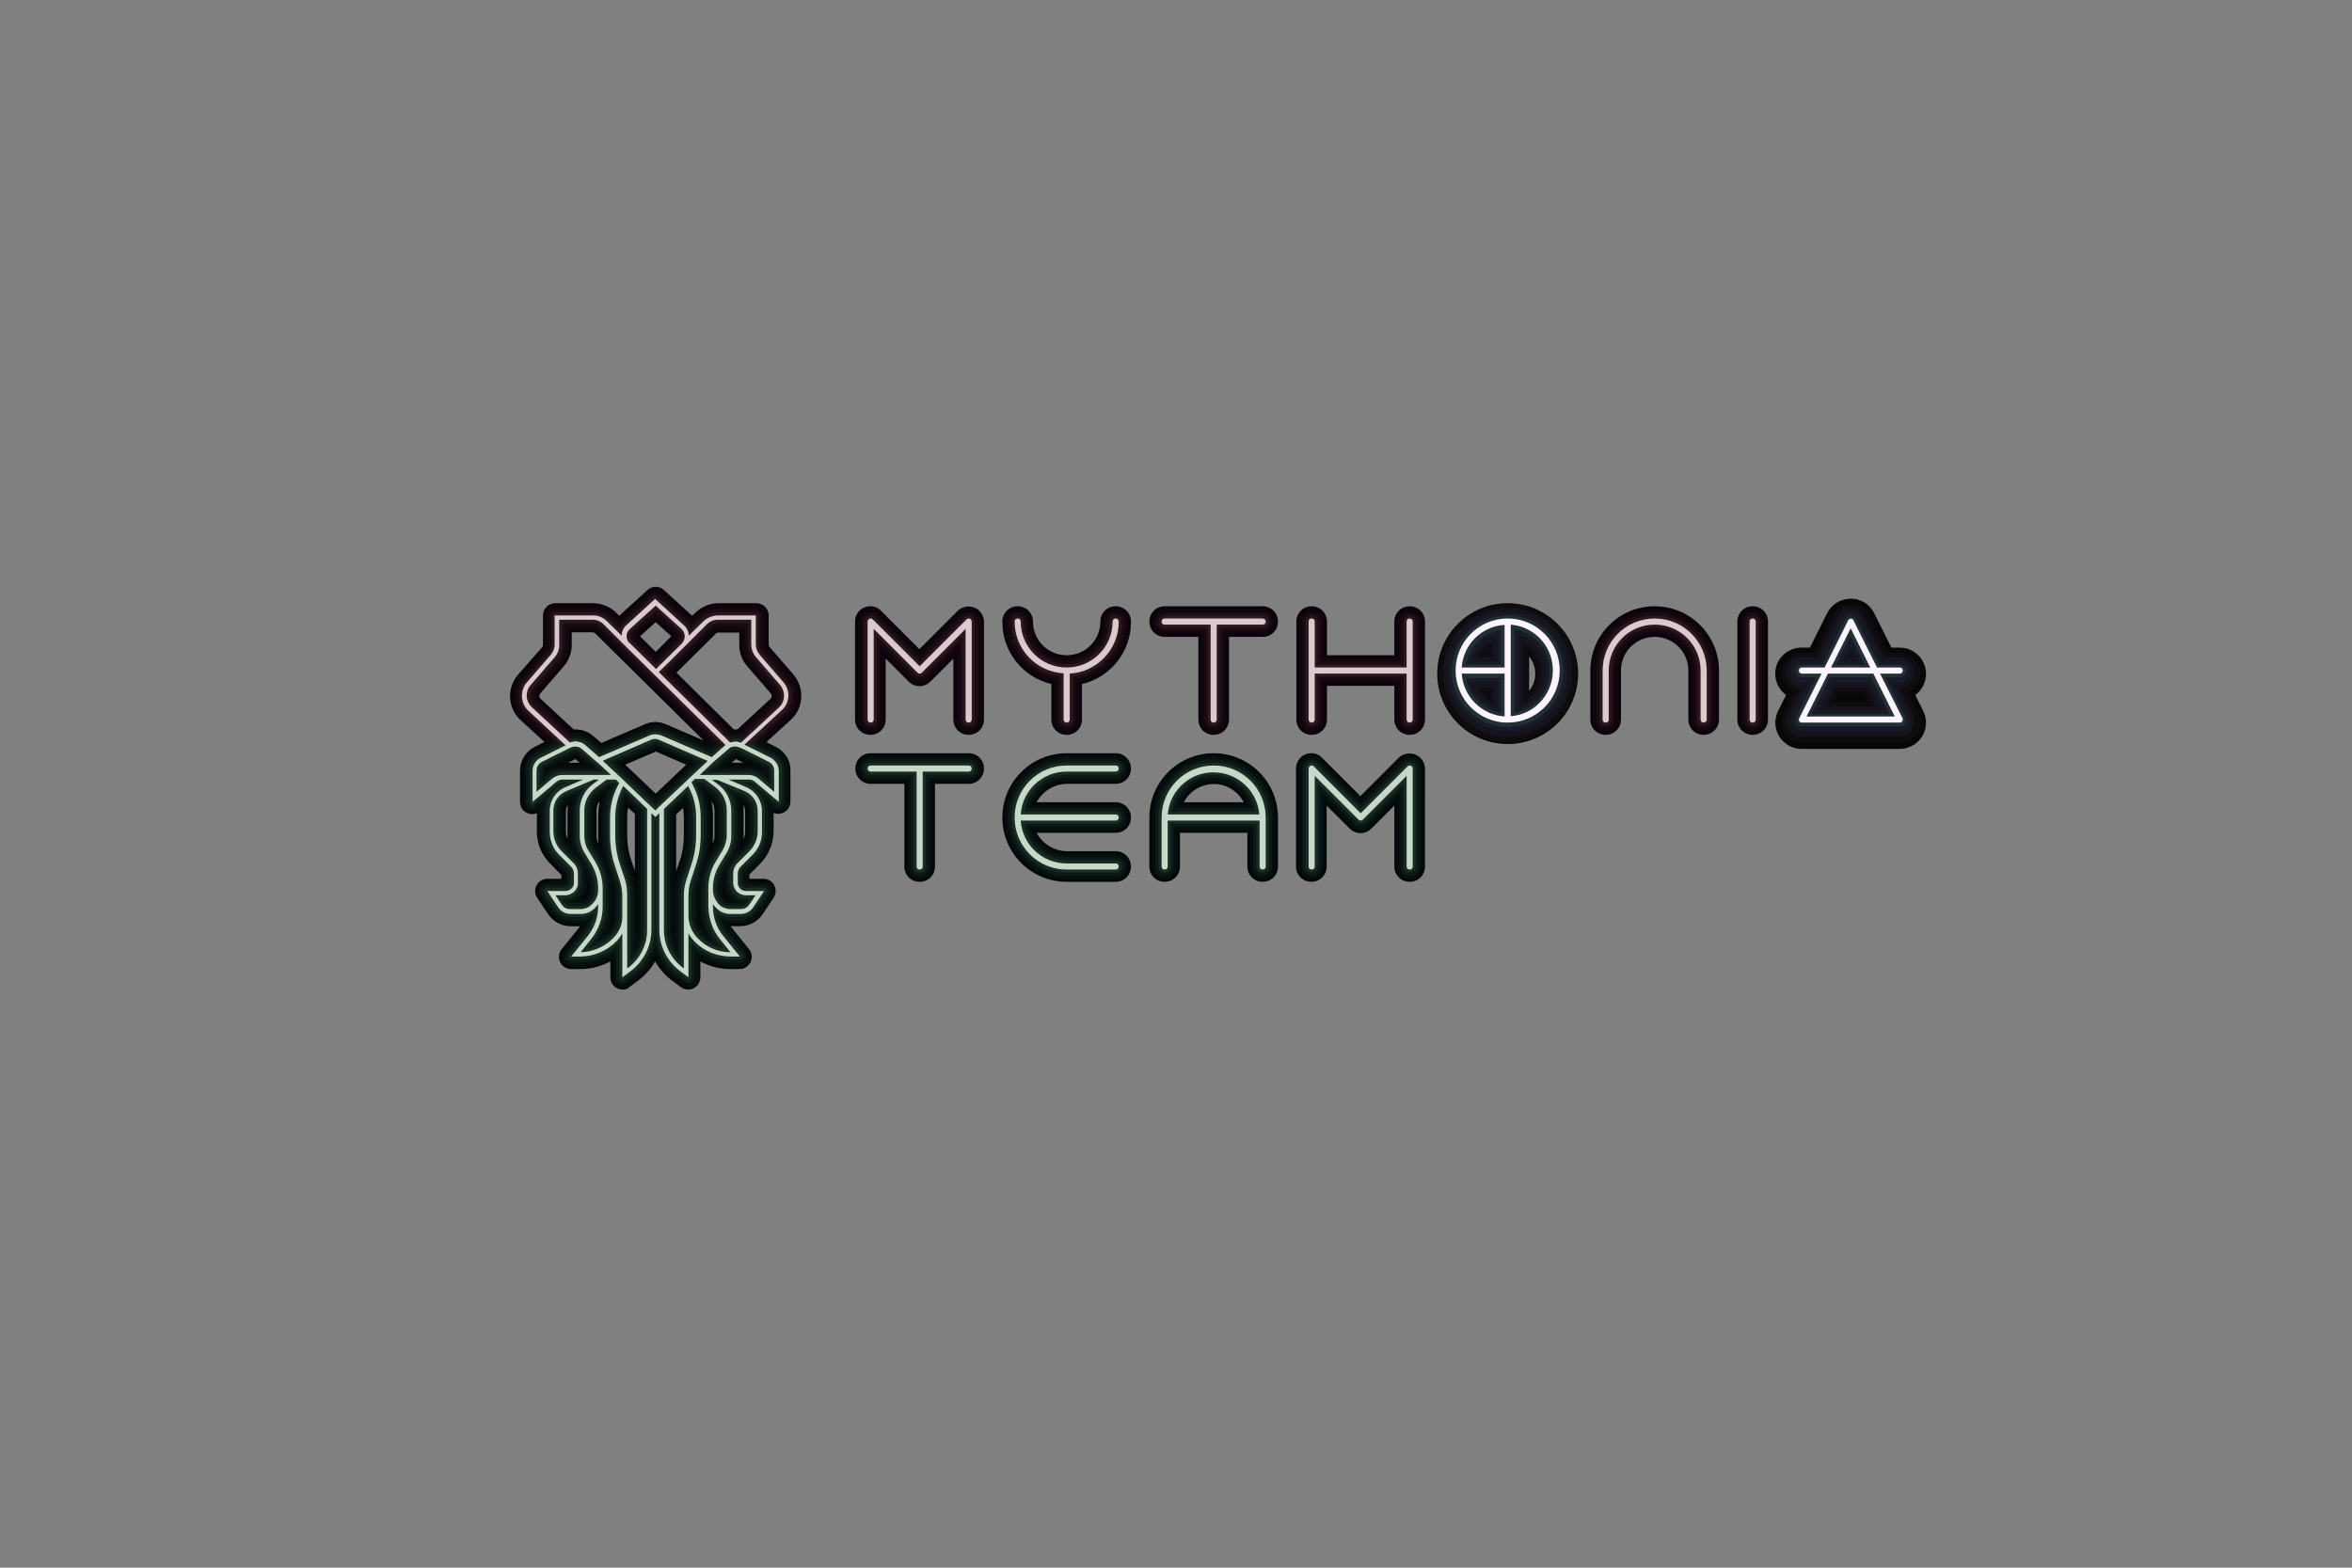 <?xml version="1.0" encoding="utf-8"?>
<!-- Generator: Adobe Illustrator 23.0.3, SVG Export Plug-In . SVG Version: 6.00 Build 0)  -->
<svg version="1.1" id="图层_1" xmlns="http://www.w3.org/2000/svg" xmlns:xlink="http://www.w3.org/1999/xlink" x="0px" y="0px"
	 viewBox="0 0 768 512" style="enable-background:new 0 0 768 512;" xml:space="preserve">
<rect x="0" y="0" width="768" height="512" fill="#808080" stroke="none"/>
<style type="text/css">
	.st0{fill:#070708;}
	.st1{fill:#0A040A;}
	.st2{fill:#030808;}
	.st3{fill:#0F060F;}
	.st4{fill:#060F0F;}
	.st5{fill:#1A0B12;}
	.st6{fill:#0C1A17;}
	.st7{fill:#2B181F;}
	.st8{fill:#1A2B24;}
	.st9{fill:none;stroke:#9BD4E0;stroke-miterlimit:10;}
	.st10{fill:#D9CACF;}
	.st11{fill:#C5D9C8;}
	.st12{fill:#0E0C0F;}
	.st13{fill:#15131C;}
	.st14{fill:#191A29;}
	.st15{fill:#223033;}
	.st16{fill:#FCF5FF;}
</style>
<title>TeamLogo_Glowing</title>
<path class="st0" d="M492.3,243c-12.7,0-23-10.3-23-23s10.3-23,23-23s23,10.3,23,23S505,243,492.3,243L492.3,243z M499.3,225.6
	c2.7-3.2,2.7-7.9,0-11.2V225.6z"/>
<path class="st0" d="M492.3,242.2c-12.3,0-22.2-9.9-22.2-22.2c0-12.3,9.9-22.2,22.2-22.2c12.3,0,22.2,9.9,22.2,22.2v0
	C514.5,232.3,504.5,242.2,492.3,242.2z M498.5,227.5c4.2-3.4,4.8-9.5,1.4-13.6c-0.4-0.5-0.9-1-1.4-1.4V227.5z M484.8,226.2
	c0.4,0.5,0.8,0.9,1.3,1.3v-1.3H484.8z M486.1,213.8v-1.3c-0.5,0.4-0.9,0.9-1.3,1.3H486.1z"/>
<path class="st0" d="M588.3,244.6c-4.8,0-8.6-3.9-8.6-8.6c0-1.3,0.3-2.6,0.9-3.8l2.6-5.2c-3.8-2.8-4.7-8.2-1.9-12
	c1.6-2.2,4.2-3.5,7-3.5h2.7l5.6-11.2c2.1-4.2,7.3-6,11.5-3.9c1.7,0.8,3,2.2,3.9,3.9l5.6,11.2h2.7c4.7,0,8.6,3.8,8.6,8.6
	c0,2.7-1.3,5.3-3.5,6.9l2.6,5.2c2.1,4.3,0.4,9.4-3.9,11.5c-1.2,0.6-2.5,0.9-3.8,0.9H588.3z"/>
<path class="st0" d="M609,229l-1-2h-7.3l-1,2H609z"/>
<path class="st1" d="M214.2,245.4l-19.4,8.3l-6.9-5.9l-2,1l-2.8-1.6L170,235.2c-4.3-3.9-4.6-10.6-0.8-14.9l7.8-8.9
	c0.2-0.2,0.3-0.5,0.3-0.8V201c0-2.2,1.8-4,4-4h12.3c2.8,0,5.6,1.1,7.6,3.1l1,1l9.2-8.4c1.5-1.4,3.9-1.4,5.4,0l9.2,8.4l1.1-1
	c2-2,4.7-3.1,7.6-3.1h12.3c2.2,0,4,1.8,4,4v9.5c0,0.3,0.1,0.6,0.3,0.8l7.7,8.9c3.8,4.4,3.5,11-0.8,14.9L243,249l-2.8-1.2l-6.9,5.9
	L214.2,245.4z M188,238.3c2.1,0,4.1,0.7,5.7,2.1l2.7,2.3l14.2-6.1c2.2-1,4.7-1,6.9,0l12.3,5.3l-35.4-35c-0.2-0.2-0.6-0.4-0.9-0.4
	h-6.8v4c0,2.6-0.9,5.1-2.6,7.1l-7.7,8.9c-0.4,0.5-0.4,1.3,0.1,1.7l10.9,10.1L188,238.3z M239.9,238.3c0.2,0,0.5,0,0.8,0l10.9-10.1
	c0.5-0.5,0.5-1.2,0.1-1.7l-7.7-8.9c-1.7-1.9-2.6-4.4-2.6-7v-4h-6.8c-0.3,0-0.7,0.1-0.9,0.4l-12.8,12.7l18.9,18.7L239.9,238.3
	L239.9,238.3z M214.1,212.9l5.1-5.1l-5.1-4.6l-5.1,4.6L214.1,212.9z"/>
<path class="st2" d="M203.3,323.2c-1,0-2-0.4-2.8-1.1c-0.8-0.8-1.2-1.8-1.2-2.9V314c-3,1.6-6.4,2.5-9.9,2.5h-2.9c-2.2,0-4-1.8-4-4
	c0-0.9,0.3-1.8,0.9-2.5l5.5-6.8c0.2-0.2,0.3-0.4,0.5-0.7h-3.1c-2.9,0-5.7-1.5-7.3-3.9l-3.6-5.4c-0.8-1.2-0.9-2.8-0.2-4.1
	c0.7-1.3,2.1-2.1,3.5-2.1h4.6v-1.2l-3.7-3.8c-2.8-2.8-4.3-6.5-4.3-10.4v-6c-0.5,0.2-1,0.3-1.5,0.3c-1,0-2-0.4-2.8-1.1
	c-0.8-0.8-1.2-1.8-1.2-2.9v-10.2c0-3.3,1.9-6.3,4.8-7.8l9.4-4.7c3.1-1.6,6.9-1.1,9.6,1.2l2.7,2.3l14.2-6.1c2.2-1,4.7-1,6.9,0
	l14.2,6.1l2.7-2.3c2.7-2.3,6.5-2.8,9.6-1.2l9.4,4.7c3,1.5,4.9,4.5,4.8,7.8v10.1c0,2.2-1.8,4-4,4c-0.5,0-1-0.1-1.5-0.3v6
	c0,3.9-1.6,7.7-4.3,10.5l-3.6,3.6v1.4h4.6c1.5,0,2.8,0.8,3.5,2.1c0.7,1.3,0.6,2.9-0.2,4.1l-3.6,5.4c-1.6,2.4-4.4,3.9-7.3,3.9h-3.1
	c0.2,0.2,0.3,0.5,0.5,0.7l5.5,6.8c1.4,1.7,1.1,4.2-0.6,5.6c-0.7,0.6-1.6,0.9-2.5,0.9h-2.9c-3.5,0-6.8-0.8-9.9-2.5v5.2
	c0,2.2-1.8,4-4,4c-0.9,0-1.7-0.3-2.4-0.8l-2.8-2.1c-2.3-1.7-4.1-3.8-5.6-6.3c-1.4,2.5-3.3,4.6-5.6,6.3l-2.8,2.1
	C205,323,204.2,323.2,203.3,323.2z M220.8,284.5l1.2-3.5c0.9-2.6,1.3-5.4,1.3-8.1v-5.9c0-1-0.1-2.1-0.3-3.1l-2.2,2.1V284.5z
	 M205.1,263.8c-0.2,1-0.3,2.1-0.3,3.1v5.9c0,2.8,0.4,5.5,1.3,8.1l1.2,3.5v-18.6L205.1,263.8z M232.3,261.6c0.4,1.7,0.5,3.5,0.5,5.3
	v5.9c0,0.9,0,1.7-0.1,2.6c0.4-0.7,0.6-1.6,0.6-2.4v-8.2C233.3,263.6,232.9,262.5,232.3,261.6L232.3,261.6z M195.8,261.6
	c-0.7,0.9-1,2-1,3.1v8.3c0,0.8,0.2,1.7,0.6,2.4c-0.1-0.9-0.1-1.7-0.1-2.6v-5.9C195.3,265.1,195.5,263.4,195.8,261.6L195.8,261.6z
	 M242.7,263c0.1,0.6,0.1,1.2,0.1,1.7v8.3c0,0.3,0,0.6,0,0.9c0.4-0.7,0.5-1.5,0.5-2.3v-6.8C243.3,264.1,243.1,263.5,242.7,263z
	 M185.4,263c-0.4,0.5-0.6,1.1-0.6,1.8v6.8c0,0.8,0.2,1.6,0.5,2.3c0-0.3,0-0.6,0-0.9v-8.2C185.3,264.2,185.4,263.6,185.4,263z
	 M214.1,259.2l10-9.5l-10-4.3l-10,4.3L214.1,259.2z M242.7,249.1l-2.4-1.2l-1.4,1.2H242.7z M189.3,249.1l-1.4-1.2l-2.4,1.2H189.3z"
	/>
<path class="st3" d="M214.2,244.4l-19.3,8.2l-6.8-5.8l-0.7-0.9l0.4,0.9l-1.9,1l-2.2-1.3l-13-12c-3.9-3.6-4.2-9.6-0.7-13.5l7.7-8.9
	c0.4-0.4,0.5-0.9,0.6-1.5V201c0-1.7,1.3-3,3-3h12.3c2.6,0,5,1,6.9,2.8l1.7,1.7c0.1-0.2,0.3-0.3,0.5-0.5l9.4-8.6c1.1-1,2.9-1,4,0
	l9.4,8.6c0.2,0.1,0.3,0.3,0.5,0.5l1.7-1.7c1.8-1.8,4.3-2.8,6.9-2.8h12.3c1.7,0,3,1.3,3,3v9.5c0,0.5,0.2,1.1,0.6,1.5l7.7,8.9
	c3.4,4,3.1,10-0.7,13.5l-14.5,13.4l-2.2-0.9c-0.2-0.1-0.4-0.1-0.6-0.2l-6.8,5.8L214.2,244.4z M214.1,236.8c1.1,0,2.1,0.2,3.1,0.6
	l14.8,6.4l0.7-0.6l-37.5-37.1c-0.4-0.4-1-0.7-1.6-0.6h-7.8v5c0,2.3-0.8,4.6-2.4,6.4l-7.7,8.9c-0.8,0.9-0.7,2.3,0.2,3.1l11.2,10.4
	c0.3,0,0.6-0.1,0.9-0.1c1.8,0,3.6,0.7,5,1.9l3.2,2.7l14.8-6.4C212,237,213,236.8,214.1,236.8z M239.9,239.2c0.4,0,0.7,0,1.1,0.1
	l11.2-10.4c0.9-0.8,1-2.2,0.2-3.1l-7.7-8.9c-1.5-1.8-2.4-4-2.4-6.4v-5h-7.8c-0.6,0-1.2,0.2-1.6,0.6l-13.6,13.4l19.9,19.7
	C239.5,239.3,239.7,239.3,239.9,239.2L239.9,239.2z M214.1,214.2l6.4-6.3v-0.4l-6.4-5.8l-6.4,5.8l-0.7,1.1l0.7-0.7L214.1,214.2z"/>
<path class="st4" d="M220.2,319.5c-2.7-2-4.8-4.7-6.1-7.7c-1.4,3-3.5,5.7-6.1,7.7l-2.8,2.1c-1.3,1-3.2,0.7-4.2-0.6
	c-0.4-0.5-0.6-1.2-0.6-1.8v-7c-3.2,2.1-7,3.3-10.9,3.3h-2.9c-1.7,0-3-1.3-3-3c0-0.7,0.2-1.3,0.7-1.9l5.5-6.8
	c0.6-0.7,1.1-1.5,1.5-2.4c-0.5,0.1-0.9,0.1-1.4,0.1h-3.5c-2.6,0-5-1.3-6.4-3.5l-3.6-5.4c-0.9-1.4-0.5-3.2,0.8-4.2
	c0.5-0.3,1.1-0.5,1.7-0.5h5.6v-2.6l-4-4.1c-2.6-2.6-4-6.1-4-9.7v-6.8c0-0.4,0-0.8,0.1-1.1l-0.6,0.5c-1.3,1.1-3.2,0.9-4.2-0.3
	c-0.5-0.5-0.7-1.2-0.7-1.9v-10.2c0-2.9,1.7-5.6,4.3-6.9l9.4-4.7c2.8-1.4,6.1-1,8.5,1l3.2,2.8l14.8-6.3c1-0.4,2-0.6,3.1-0.6
	c1.1,0,2.1,0.2,3.1,0.6l14.8,6.4l3.2-2.8c1.4-1.2,3.2-1.9,5-1.9c1.2,0,2.4,0.3,3.5,0.8l9.4,4.7c2.6,1.3,4.3,4,4.3,6.9v10.2
	c0,1.7-1.3,3-3,3c-0.7,0-1.4-0.3-1.9-0.7l-0.6-0.5c0,0.4,0.1,0.8,0.1,1.1v6.8c0,3.6-1.4,7.1-4,9.7l-3.9,3.9l-0.1,2.8h5.6
	c1.7,0,3,1.3,3,3c0,0.6-0.2,1.2-0.5,1.7l-3.6,5.3c-1.4,2.2-3.9,3.5-6.4,3.5h-3.5c-0.5,0-0.9,0-1.4-0.1c0.4,0.9,0.9,1.7,1.5,2.4
	l5.5,6.9c1,1.3,0.8,3.2-0.5,4.2c-0.5,0.4-1.2,0.7-1.9,0.7h-2.9c-3.9,0-7.7-1.1-10.9-3.3v7c0,1.7-1.3,3-3,3c-0.6,0-1.3-0.2-1.8-0.6
	L220.2,319.5z M219.8,303.7c0,1.2,0.2,2.3,0.5,3.4v-14.8c0-2.1,0.3-4.2,1-6.3l1.6-4.8c0.9-2.7,1.4-5.6,1.4-8.4v-5.9
	c0-1.7-0.2-3.4-0.7-5l-3.8,3.6L219.8,303.7z M204.5,261.9c-0.5,1.6-0.7,3.3-0.7,5v5.9c0,2.9,0.5,5.7,1.4,8.4l1.6,4.9
	c0.7,2,1,4.1,1,6.3v14.8c0.3-1.1,0.5-2.3,0.5-3.4v-38.3L204.5,261.9z M228.4,288.7c-0.4,1.2-0.5,2.4-0.6,3.6v6.7c0,2,0.8,4,2.3,5.4
	l0.2,0.2c-1.3-2.6-1.9-5.5-1.9-8.5v-6C228.3,289.7,228.3,289.2,228.4,288.7L228.4,288.7z M199.8,288.7c0,0.5,0.1,1,0.1,1.5v6
	c0,2.9-0.7,5.8-1.9,8.5l0.2-0.1c1.4-1.4,2.2-3.4,2.3-5.4v-6.7C200.3,291.1,200.1,289.9,199.8,288.7L199.8,288.7z M236.3,286.7
	c-0.3,1.1-0.5,2.3-0.5,3.5v0.3c0,1.1,0.4,2.2,1.2,3c0.4,0.4,0.8,0.6,1.4,0.6h0.7c-0.3-0.2-0.6-0.5-0.9-0.8c-1.2-1.3-1.9-3-1.9-4.9
	V286.7z M189.7,294c0.5,0,1-0.2,1.3-0.6c0.8-0.8,1.2-1.9,1.3-3v-0.3c0-1.2-0.2-2.3-0.5-3.5v1.6c0,1.7-0.6,3.4-1.7,4.7
	c-0.3,0.4-0.7,0.7-1.1,1L189.7,294z M230.5,258.8c0.9,2.6,1.3,5.4,1.3,8.1v5.9c0,2.5-0.3,5-0.8,7.4c0-0.1,2.4-4,2.4-4
	c0.6-1,0.9-2.1,0.9-3.2v-8.2c0-2-0.9-3.8-2.5-5L230.5,258.8z M196.3,259.8c-1.6,1.2-2.5,3-2.5,5v8.3c0,1.1,0.3,2.2,0.9,3.2
	c0,0,2.4,4,2.4,4c-0.5-2.4-0.8-4.9-0.8-7.4v-5.9c0-2.8,0.5-5.5,1.3-8.1L196.3,259.8z M186.1,261.2c-1.4,0.6-2.3,2-2.3,3.5v6.8
	c0,1.7,0.7,3.2,1.8,4.4l1.4,1.4c-0.5-1.4-0.7-2.9-0.7-4.5v-8.2c0-1.3,0.2-2.6,0.6-3.8L186.1,261.2z M241.3,260.9
	c0.4,1.2,0.5,2.5,0.6,3.8v8.3c0,1.5-0.2,3-0.7,4.5l1.4-1.4c1.2-1.2,1.8-2.8,1.8-4.4v-6.8c0-1.5-0.9-2.9-2.3-3.5L241.3,260.9z
	 M214.1,260.6l11.8-11.2l-11.7-5.1h-0.1c0,0-0.1,0-0.1,0l-11.7,5.1L214.1,260.6z M244.6,250.1c1.8,0,3.6,0.7,5,1.8l0.3,0.2v-0.4
	c0-0.1-0.1-0.2-0.1-0.2l-9.4-4.7h-0.1c-0.1,0-0.1,0-0.2,0.1l-3.8,3.3L244.6,250.1z M188,246.7c0,0-0.1,0-0.1,0l-9.4,4.7
	c-0.1,0-0.1,0.1-0.1,0.2v0.4l0.2-0.2c1.4-1.2,3.2-1.8,5-1.9h8.4l-3.8-3.3L188,246.7z"/>
<path class="st5" d="M214.6,243.4c-0.2-0.1-0.3-0.1-0.5-0.1c-0.2,0-0.3,0-0.5,0.1l-18.5,8l-6.3-5.4c-0.4-0.3-0.9-0.4-1.4-0.2
	l-1.4,0.7l-1.6-1l-12.9-11.9c-3.5-3.2-3.8-8.6-0.7-12.1l7.7-8.9c0.5-0.6,0.8-1.3,0.8-2.1V201c0-1.1,0.9-2,2-2h12.3
	c2.3,0,4.5,0.9,6.2,2.5l2.5,2.5c0.3-0.4,0.6-0.9,1-1.2l9.4-8.6c0.8-0.7,1.9-0.7,2.7,0l9.4,8.6c0.4,0.4,0.7,0.8,1,1.2l2.5-2.5
	c1.6-1.6,3.9-2.5,6.2-2.5h12.3c1.1,0,2,0.9,2,2v9.5c0,0.8,0.3,1.5,0.8,2.1l7.7,8.9c3.1,3.6,2.8,8.9-0.7,12.1l-14.1,13L241,246
	c-0.3-0.1-0.7-0.2-1.1-0.3c0,0-0.1,0.1-0.4,0.1l-6.5,5.6L214.6,243.4z M214.1,237.8c0.9,0,1.8,0.2,2.7,0.6l15.3,6.6l2-1.7
	l-38.2-37.9c-0.6-0.6-1.4-0.9-2.3-0.9h-8.8v6c0,2.1-0.8,4.1-2.1,5.7l-7.7,8.9c-1.2,1.3-1,3.3,0.3,4.5l11.6,10.7
	c0.4-0.1,0.8-0.1,1.3-0.1c1.6,0,3.1,0.6,4.4,1.6l3.7,3.2l15.3-6.6C212.2,238,213.1,237.8,214.1,237.8L214.1,237.8z M239.9,240.2
	c0.5,0,0.9,0.1,1.4,0.2l11.6-10.7c1.3-1.2,1.4-3.2,0.3-4.5l-7.7-8.9c-1.4-1.6-2.1-3.6-2.1-5.7v-6h-8.8c-0.9,0-1.7,0.3-2.3,0.9
	L218,219.6l21,20.8C239.3,240.3,239.6,240.2,239.9,240.2L239.9,240.2z M207,206.9c-0.3,0.2-0.4,0.5-0.4,0.9c0,0.3,0.1,0.7,0.4,0.9
	l7.1,7l7.1-7c0.2-0.2,0.4-0.6,0.4-0.9c0-0.3-0.1-0.7-0.4-0.9l-7-6.4L207,206.9z"/>
<path class="st6" d="M220.8,318.7c-3.2-2.4-5.6-5.9-6.8-9.8c-1.1,3.9-3.5,7.3-6.8,9.8l-2.8,2.1c-0.9,0.7-2.1,0.5-2.8-0.4
	c-0.3-0.3-0.4-0.8-0.4-1.2v-9c-3.3,2.8-7.5,4.3-11.9,4.2h-2.9c-1.1,0-2-0.9-2-2c0-0.5,0.2-0.9,0.4-1.2l5.5-6.8
	c1.1-1.3,1.9-2.8,2.4-4.5c-1,0.4-2,0.6-3,0.6h-3.6c-2.3,0-4.4-1.1-5.6-3l-3.6-5.4c-0.6-0.9-0.4-2.2,0.6-2.8c0.3-0.2,0.7-0.3,1.1-0.3
	h5.9c0.2,0,0.5-0.1,0.6-0.3c0.1-0.1,0.1-0.2,0.1-0.3v-3c0-0.3-0.1-0.7-0.4-0.9l-3.9-3.9c-2.4-2.4-3.7-5.6-3.7-9v-6.8
	c0-1.3,0.3-2.6,0.8-3.9l-3,2.5c-0.8,0.7-2.1,0.6-2.8-0.2c-0.3-0.4-0.5-0.8-0.5-1.3v-10.2c0-2.5,1.5-4.9,3.7-6l9.5-4.7
	c2.4-1.2,5.4-0.9,7.4,0.9l3.6,3.1l15.3-6.6c1.7-0.7,3.6-0.7,5.4,0l15.4,6.6l3.7-3.1c2.1-1.8,5-2.1,7.4-0.9l9.4,4.7
	c2.3,1.1,3.7,3.5,3.7,6v10.2c0,1.1-0.9,2-2,2c-0.5,0-0.9-0.2-1.3-0.5l-3-2.5c0.5,1.2,0.8,2.6,0.8,3.9v6.8c0,3.4-1.3,6.6-3.7,9
	l-3.9,3.9c-0.2,0.2-0.4,0.6-0.4,0.9v3c0,0.1,0,0.2,0.1,0.3c0.2,0.2,0.4,0.3,0.6,0.3h5.9c1.1,0,2,0.9,2,2c0,0.4-0.1,0.8-0.3,1.1
	l-3.6,5.4c-1.3,1.9-3.4,3-5.6,3h-3.5c-1,0-2-0.2-3-0.6c0.5,1.6,1.3,3.1,2.3,4.5l5.5,6.8c0.7,0.9,0.6,2.1-0.3,2.8
	c-0.4,0.3-0.8,0.4-1.2,0.4h-2.9c-4.3,0-8.5-1.5-11.9-4.2v9c0,1.1-0.9,2-2,2c-0.4,0-0.9-0.1-1.2-0.4L220.8,318.7z M218.8,303.7
	c0,2.8,0.9,5.5,2.5,7.7v-19.1c0-2,0.3-4,1-5.9l1.6-4.9c0.9-2.8,1.4-5.8,1.4-8.8v-5.9c0-2.3-0.4-4.6-1.3-6.8l-5.3,4.9V303.7z
	 M204.1,260.1c-0.8,2.2-1.3,4.5-1.3,6.8v5.9c0,3,0.5,5.9,1.4,8.8l1.6,4.8c0.6,1.9,1,3.9,1,5.9v19.1c1.6-2.3,2.5-5,2.5-7.7V265
	L204.1,260.1z M228.5,256.6c1.5,3.2,2.3,6.7,2.3,10.3v5.9c0,3.6-0.6,7.1-1.7,10.5l-1.6,4.9c-0.5,1.4-0.7,2.8-0.7,4.2v6.7
	c0,2.1,0.7,4.1,2.1,5.7c1.3,1.4,2.8,2.5,4.5,3.2l-0.1-0.1c-2.7-3.3-4.1-7.5-4.1-11.7v-6c0-3.4,0.9-6.7,2.7-9.6l2.3-3.8
	c0.7-1.1,1-2.4,1-3.7v-8.2c0-2.3-1.1-4.4-2.9-5.8l-3.1-2.3L228.5,256.6z M195.7,258.9c-1.8,1.4-2.9,3.5-2.9,5.8v8.3
	c0,1.3,0.3,2.6,1,3.7l2.3,3.8c1.7,2.9,2.7,6.2,2.7,9.6v6c0,4.2-1.5,8.3-4.1,11.6l-0.1,0.1c1.7-0.7,3.3-1.8,4.6-3.2
	c1.4-1.6,2.2-3.6,2.1-5.7v-6.7c0-1.4-0.2-2.8-0.7-4.2l-1.6-4.9c-1.1-3.4-1.7-6.9-1.7-10.5v-5.9c0-3.5,0.8-7.1,2.3-10.3h-0.7
	L195.7,258.9z M239.5,259c0.9,1.8,1.3,3.7,1.3,5.7v8.3c0,2.3-0.6,4.6-1.8,6.6l-2.3,3.8c-1.2,2.1-1.9,4.4-1.9,6.8v0.3
	c0,1.5,0.6,2.9,1.7,3.9c0.5,0.5,1.2,0.7,1.9,0.7h3.5c0.4,0,0.8-0.2,1-0.5c-3.3-0.3-5.7-3.1-5.6-6.4v-2.4c-0.1-1.9,0.7-3.7,2-5.1
	l3.9-3.9c1.4-1.4,2.1-3.2,2.1-5.1v-6.8c0-1.9-1.2-3.7-2.9-4.5L239.5,259z M185.2,294.4c0.2,0.3,0.6,0.5,1,0.5h3.5
	c0.7,0,1.4-0.2,1.9-0.7c1.1-1,1.7-2.4,1.7-3.9v-0.3c0-2.4-0.7-4.8-1.9-6.8l-2.3-3.8c-1.2-2-1.8-4.2-1.8-6.6v-8.2
	c0-2,0.5-3.9,1.3-5.7l-2.9,1.2c-1.8,0.8-3,2.5-2.9,4.5v6.8c0,1.9,0.8,3.8,2.1,5.1l3.9,3.9c1.3,1.3,2,3,2,4.8v2.7
	C190.9,291.4,188.4,294.1,185.2,294.4L185.2,294.4z M214.1,261.9l13.6-12.8l-13.1-5.7c-0.2-0.1-0.3-0.1-0.5-0.1
	c-0.2,0-0.3,0-0.5,0.1l-13.1,5.7L214.1,261.9z M244.6,251.1c1.6,0,3.1,0.6,4.4,1.6l1.9,1.6v-2.6c0-0.5-0.3-0.9-0.7-1.1l-9.4-4.7
	c-0.2-0.1-0.4-0.1-0.6-0.1c-0.3,0-0.6,0.1-0.8,0.3l-5,4.3l-0.8,0.8L244.6,251.1z M188,245.7c-0.2,0-0.4,0-0.6,0.1l-9.4,4.7
	c-0.4,0.2-0.7,0.6-0.7,1.1v2.6l1.9-1.6c1.2-1,2.8-1.6,4.4-1.6h11l-0.9-0.9l-4.9-4.2C188.6,245.8,188.3,245.7,188,245.7z"/>
<path class="st7" d="M215,242.5c-0.6-0.2-1.2-0.2-1.8,0l-17.9,7.8l-5.8-5c-0.4-0.3-0.9-0.5-1.5-0.5c-0.3,0-0.7,0.1-1,0.2l-0.9,0.5
	l-1.1-0.6L172.1,233c-3.1-2.8-3.3-7.6-0.6-10.8l7.7-8.9c0.7-0.8,1-1.8,1-2.8V201c0-0.6,0.4-1,1-1h12.3c2,0,4,0.8,5.4,2.2l3.5,3.4
	c0.3-0.8,0.8-1.5,1.5-2.1l9.4-8.6c0.4-0.3,1-0.3,1.3,0l9.4,8.6c0.6,0.6,1.1,1.3,1.5,2.1l3.5-3.4c1.5-1.4,3.4-2.2,5.5-2.2h12.3
	c0.6,0,1,0.4,1,1v9.5c0,1,0.3,2,1,2.8l7.7,8.9c2.8,3.1,2.6,7.9-0.5,10.8l-13.6,12.6l-1-0.4c-0.5-0.2-1-0.3-1.5-0.4
	c-0.3,0.1-0.6,0.2-0.9,0.3l-6.2,5.3L215,242.5z M214.1,238.8c0.8,0,1.6,0.2,2.3,0.5l15.9,6.9l3.3-2.9l-39-38.6
	c-0.8-0.8-1.9-1.2-3-1.2h-9.8v7c0,1.9-0.7,3.7-1.9,5.1l-7.7,8.9c-1.5,1.7-1.4,4.3,0.3,5.9l12,11.1c0.5-0.1,1-0.2,1.6-0.2
	c1.4,0,2.7,0.5,3.7,1.4l4.1,3.6l15.9-6.9C212.6,239,213.3,238.8,214.1,238.8L214.1,238.8z M240,241.2c0.6,0,1.1,0.1,1.7,0.3l12-11.1
	c1.7-1.6,1.8-4.2,0.3-5.9l-7.7-8.9c-1.2-1.4-1.9-3.2-1.9-5.1v-7h-9.8c-1.1,0-2.2,0.4-3,1.2l-15,14.9l22.1,21.9
	C239.1,241.3,239.5,241.3,240,241.2L240,241.2z M206.4,206.1c-0.9,0.8-1,2.3-0.1,3.2c0,0,0,0,0.1,0.1l7.8,7.7l7.8-7.7
	c0.9-0.9,0.9-2.3,0-3.2c0,0,0,0-0.1-0.1l-7.7-7L206.4,206.1z"/>
<path class="st8" d="M221.4,317.9c-4.5-3.4-7.1-8.6-7.1-14.2v-35.8l-0.3,0.2l-0.3-0.2v35.8c0,5.6-2.6,10.8-7.1,14.2l-2.8,2.1
	c-0.4,0.3-1.1,0.2-1.4-0.2c-0.1-0.2-0.2-0.4-0.2-0.6v-11.3c-0.1,0.2-0.3,0.3-0.5,0.5c-3.4,3.3-7.9,5.1-12.5,5h-2.8c-0.6,0-1-0.5-1-1
	c0-0.2,0.1-0.4,0.2-0.6l5.5-6.8c1.6-2,2.6-4.4,3-7c-1.3,1-2.9,1.5-4.5,1.5h-3.5c-1.9,0-3.7-1-4.8-2.6l-3.6-5.4
	c-0.3-0.5-0.2-1.1,0.3-1.4c0.2-0.1,0.4-0.2,0.6-0.2h5.9c0.5,0,1-0.2,1.4-0.6c0.3-0.3,0.4-0.6,0.4-1v-3c0-0.6-0.2-1.2-0.7-1.6
	l-3.9-3.9c-2.2-2.2-3.4-5.2-3.4-8.3v-6.9c0-3.7,2.2-7.1,5.7-8.5l1.3-0.5h-1.7c-0.5,0-1,0.2-1.4,0.5l-7.7,6.5
	c-0.4,0.4-1.1,0.3-1.4-0.1c-0.1-0.2-0.2-0.4-0.2-0.6v-10.2c0-2.2,1.2-4.2,3.2-5.1l9.4-4.7c2.1-1,4.6-0.7,6.3,0.8l4.2,3.6l15.9-6.9
	c1.5-0.6,3.1-0.6,4.6,0l15.9,6.9l4.1-3.6c1.8-1.5,4.2-1.8,6.3-0.8l9.4,4.7c1.9,1,3.2,3,3.2,5.1v10.1c0,0.6-0.4,1-1,1
	c-0.2,0-0.5-0.1-0.7-0.2l-7.7-6.5c-0.4-0.3-0.9-0.5-1.5-0.5h-1.7l1.3,0.5c3.4,1.5,5.7,4.9,5.7,8.6v6.8c0,3.1-1.2,6.1-3.4,8.3
	l-3.9,3.9c-0.4,0.4-0.7,1-0.7,1.6v3c0,0.4,0.1,0.7,0.4,1c0.4,0.4,0.8,0.6,1.4,0.6h5.9c0.6,0,1,0.4,1,1c0,0.2-0.1,0.4-0.2,0.6
	l-3.6,5.4c-1.1,1.6-2.9,2.6-4.8,2.6h-3.5c-1.6,0-3.2-0.5-4.5-1.5c0.4,2.6,1.4,5,3,7l5.5,6.8c0.3,0.4,0.3,1.1-0.2,1.4
	c-0.2,0.1-0.4,0.2-0.6,0.2h-2.9c-4.7,0-9.2-1.9-12.6-5.2c-0.1-0.1-0.2-0.2-0.3-0.3v11.3c0,0.6-0.4,1-1,1c-0.2,0-0.4-0.1-0.6-0.2
	L221.4,317.9z M203.7,258.3c-1.2,2.7-1.9,5.6-1.9,8.5v5.9c0,3.1,0.5,6.2,1.5,9.1l1.6,4.8c0.6,1.8,0.9,3.7,0.9,5.6v21.8
	c2.9-2.7,4.5-6.5,4.5-10.4v-39.1L203.7,258.3z M217.8,303.7c0,3.9,1.6,7.7,4.5,10.4v-21.8c0-1.9,0.3-3.8,0.9-5.6l1.6-4.8
	c1-2.9,1.5-6,1.5-9.1v-5.9c0-2.9-0.7-5.9-1.9-8.5l-6.6,6.2V303.7z M195.1,258.1c-2.1,1.6-3.3,4-3.3,6.6v8.3c0,1.5,0.4,3,1.2,4.2
	l2.3,3.8c1.7,2.8,2.5,5.9,2.5,9.1v6c0,4-1.4,7.9-3.9,11.1l-2,2.5c2.8-0.5,5.4-1.8,7.5-3.8c1.9-1.9,3-4.5,3-7.2V293
	c0.1-1.8-0.2-3.5-0.7-5.2L200,283c-1.1-3.3-1.6-6.7-1.6-10.2v-5.9c0-3.6,0.9-7.2,2.5-10.5l0.3-0.5l-0.3-0.2h-2.3L195.1,258.1z
	 M227.3,256.3c1.6,3.3,2.5,6.9,2.5,10.5v5.9c0,3.5-0.6,6.9-1.7,10.2l-1.6,4.8c-0.5,1.5-0.7,3-0.7,4.5v6.5c0,2.7,1.1,5.3,3,7.2
	c2,2,4.6,3.3,7.5,3.8l-2.1-2.6c-2.5-3.1-3.9-7.1-3.9-11.1v-6c0-3.2,0.9-6.4,2.5-9.1l2.3-3.8c0.8-1.3,1.2-2.8,1.2-4.3v-8.2
	c0-2.6-1.2-5-3.3-6.6l-3.4-2.5h-2.3l-0.2,0.2L227.3,256.3z M236.7,256.8c2,2.2,3.1,5,3.1,8v8.3c0,2.1-0.6,4.2-1.7,6l-2.3,3.8
	c-1.3,2.2-2,4.8-2,7.3v0.3c0,1.6,0.7,3.2,1.8,4.4c0.8,0.7,1.8,1.1,2.8,1.1h3.1c0.9,0.1,1.7-0.3,2.2-1l1-1.5h-1.2
	c-1.6,0-3.2-0.7-4.2-2c-0.7-0.9-1.1-2.1-1.1-3.2v-2.9c0-1.5,0.6-3,1.7-4.1l3.9-3.9c1.5-1.5,2.4-3.6,2.4-5.8v-6.8
	c0-2.3-1.4-4.5-3.6-5.4L236.7,256.8z M184.3,295c0.4,0.6,1.1,1,1.9,1h3.4c1.1,0,2.1-0.4,2.9-1.2c1.2-1.2,1.8-2.8,1.8-4.4v-0.3
	c0-2.6-0.7-5.1-2-7.3L190,279c-1.1-1.8-1.7-3.9-1.7-6v-8.2c0-3,1.1-5.8,3.1-8l-6.1,2.6c-2.2,0.9-3.6,3-3.6,5.4v6.8
	c0,2.2,0.9,4.3,2.4,5.8l3.9,3.9c1.1,1.1,1.7,2.5,1.7,4.1v2.7c0,1.5-0.7,3-1.7,4c-1,0.9-2.3,1.4-3.6,1.4h-1.2L184.3,295z
	 M214.1,263.3l15.4-14.5l-14.4-6.3c-0.6-0.2-1.2-0.2-1.8,0l-14.5,6.3L214.1,263.3z M188,244.7c-0.3,0-0.7,0.1-1,0.2l-9.4,4.7
	c-0.8,0.4-1.2,1.2-1.2,2v4.8l3.5-3c1-0.9,2.4-1.4,3.7-1.4h13.5l-2.7-2.6l-4.9-4.2C189,244.9,188.5,244.7,188,244.7z M244.6,252.1
	c1.4,0,2.7,0.5,3.7,1.4l3.5,3v-4.8c0-0.8-0.5-1.6-1.3-2l-9.4-4.7c-0.3-0.2-0.7-0.2-1-0.2c-0.5,0-1.1,0.2-1.5,0.5l-5,4.3l-2.7,2.6
	L244.6,252.1z"/>
<path class="st9" d="M229.1,341"/>
<path class="st10" d="M255.8,222.8l-7.7-8.9c-0.8-1-1.3-2.2-1.3-3.4V201h-12.3c-1.8,0-3.5,0.7-4.8,1.9l-4.8,4.7
	c0-1.3-0.6-2.5-1.6-3.4l-9.4-8.6l-9.4,8.6c-1,0.9-1.5,2.1-1.5,3.4l-4.8-4.7c-1.3-1.3-3-2-4.8-1.9h-12.3v9.5c0,1.3-0.5,2.5-1.3,3.4
	l-7.7,8.9c-2.4,2.7-2.2,6.9,0.5,9.4l12.7,11.8l0.5,0.3l0.5-0.2c1.2-0.6,2.6-0.4,3.6,0.4l5.3,4.6l17.3-7.5c0.8-0.4,1.8-0.4,2.6,0
	l17.3,7.5l5.9-5c0.4-0.2,0.9-0.3,1.4-0.4c0.6,0,1.3,0.2,1.8,0.4l0.4,0.2l13.1-12.1C258,229.7,258.2,225.6,255.8,222.8z M204.6,207.7
	c0-0.9,0.4-1.7,1.1-2.3l8.4-7.6l8.4,7.6c0.7,0.6,1,1.4,1.1,2.3c0,0.9-0.3,1.7-0.9,2.4l-8.5,8.4l-0.8-0.8l-7.7-7.6
	C204.9,209.5,204.6,208.6,204.6,207.7L204.6,207.7z M232.4,247.3l-16.5-7.1c-1.2-0.5-2.6-0.5-3.8,0l-16.5,7.1l-4.6-4
	c-1.3-1.1-3.2-1.5-4.9-0.8l-12.4-11.5c-2.1-1.9-2.3-5.2-0.4-7.3l7.7-8.9c1.1-1.2,1.7-2.8,1.6-4.4v-8h10.8c1.4,0,2.7,0.5,3.7,1.5
	l7.2,7.2l0,0l8.5,8.4l0,0l24.1,23.8L232.4,247.3z M254.3,231.1l-12.4,11.5c-0.6-0.2-1.3-0.4-1.9-0.4l0,0c-0.5,0.1-1,0.2-1.6,0.3
	l-2.1-2.1l-21.2-20.9l4.1-4l4.4-4.4l0,0l7.2-7.2c1-1,2.3-1.5,3.7-1.5h10.8v8c0,1.6,0.6,3.2,1.7,4.4l7.7,8.9
	C256.6,226,256.4,229.2,254.3,231.1L254.3,231.1z"/>
<path class="st11" d="M246.6,255.4l7.7,6.5v-10.1c0-1.8-1-3.4-2.6-4.3l-9.4-4.7c-1.7-0.9-3.8-0.6-5.2,0.6l-4.6,4l-16.5-7.1
	c-1.2-0.5-2.6-0.5-3.8,0l-16.5,7.1l-4.6-4c-1.4-1.2-3.5-1.5-5.2-0.6l-9.4,4.7c-1.6,0.8-2.6,2.4-2.6,4.3v10.1l7.7-6.5
	c0.6-0.5,1.3-0.8,2.1-0.8h6.7l-5.8,2.5c-3.1,1.3-5.1,4.3-5.1,7.7v6.8c0,2.9,1.1,5.6,3.1,7.6l3.9,3.9c0.6,0.6,0.9,1.4,0.9,2.3v3
	c0,0.6-0.3,1.3-0.7,1.7c-0.5,0.5-1.3,0.9-2.1,0.9h-5.9l3.6,5.4c0.9,1.3,2.4,2.1,3.9,2.1h3.5c1.7,0,3.3-0.7,4.5-1.9
	c0.4-0.4,0.8-0.8,1.1-1.3v0.8c0,3.5-1.2,6.8-3.3,9.5l-5.5,6.8h2.9c4.4,0,8.7-1.8,11.8-4.9c0.8-0.8,1.5-1.7,2-2.7v14.4l2.8-2.1
	c4.2-3.2,6.7-8.1,6.7-13.4v-38.1l1.3,1.2l1.3-1.2v38.1c0,5.3,2.5,10.2,6.7,13.4l2.8,2.1v-14.4c0.5,1,1.2,1.9,2,2.7
	c3.1,3.2,7.4,4.9,11.9,4.9h2.9l-5.5-6.8c-2.2-2.7-3.3-6.1-3.3-9.5v-0.8c0.3,0.5,0.7,0.9,1.1,1.3c1.2,1.2,2.8,1.9,4.5,1.9h3.5
	c1.6,0,3.1-0.8,4-2.1l3.6-5.4h-5.9c-0.8,0-1.5-0.3-2-0.9c-0.5-0.5-0.7-1.1-0.7-1.7v-3c0-0.9,0.3-1.7,0.9-2.3l3.9-3.9
	c2-2,3.2-4.7,3.1-7.6v-6.8c0-3.3-2-6.4-5.1-7.7l-5.8-2.5h6.6C245.3,254.6,246.1,254.9,246.6,255.4z M238,244.5c1-0.9,2.4-1,3.6-0.4
	l9.4,4.7c1.1,0.5,1.8,1.7,1.8,2.9v6.9l-5.2-4.4c-0.9-0.7-1.9-1.1-3.1-1.1h-16l2.2-2.1l2.3-2.2L238,244.5z M183.5,253.1
	c-1.1,0-2.2,0.4-3.1,1.1l-5.2,4.4v-6.9c0-1.2,0.7-2.4,1.8-2.9l9.4-4.7c1.2-0.6,2.6-0.4,3.6,0.4l4.9,4.3l4.6,4.3L183.5,253.1
	L183.5,253.1z M193.1,295.5c-0.9,0.9-2.2,1.4-3.5,1.4h-3.5c-1.1,0-2.1-0.5-2.7-1.5l-2-3h3.1c1.2,0,2.3-0.5,3.1-1.3
	c0.7-0.7,1.2-1.7,1.1-2.8v-3c0-1.3-0.5-2.5-1.4-3.4l-3.9-3.9c-1.7-1.7-2.7-4.1-2.7-6.5v-6.8c0-2.7,1.6-5.2,4.2-6.3l9-3.8h1.7l-2,1.5
	c-2.7,2-4.3,5.2-4.3,8.6v8.2c0,1.9,0.5,3.9,1.5,5.5l2.3,3.8c1.4,2.4,2.2,5.1,2.2,7.8v0.3C195.4,292.4,194.6,294.2,193.1,295.5
	L193.1,295.5z M200.1,306.5c-2.8,2.8-6.6,4.4-10.5,4.5l3.5-4.4c2.4-3,3.7-6.7,3.7-10.5v-6c0-3-0.8-6-2.4-8.6l-2.3-3.8
	c-0.9-1.4-1.3-3.1-1.3-4.8v-8.2c0-2.9,1.4-5.6,3.7-7.4l3.6-2.7h3l0.4,0.4l0.7,0.7l-0.6,1.2c-1.6,3.1-2.4,6.6-2.4,10.1v5.9
	c0,3.4,0.5,6.7,1.6,9.9l1.6,4.9c0.5,1.6,0.8,3.2,0.8,4.8v6.7C203.3,301.8,202.2,304.5,200.1,306.5L200.1,306.5z M211.3,264.2v39.6
	c0,4.8-2.3,9.3-6.1,12.2l-0.4,0.3v-23.9c0-1.8-0.2-3.6-0.8-5.4l-1.6-4.8c-1-3-1.5-6.2-1.5-9.4v-5.9c0-3.3,0.8-6.5,2.2-9.4l0.4-0.8
	l4.2,4L211.3,264.2z M214,264.7l-1.3-1.2l0,0l-9-8.6l0,0l-0.4-0.4l0,0l-1.3-1.2l-0.3-0.3l0,0l-2.6-2.4l-2.3-2.2l15.9-6.9
	c0.8-0.4,1.8-0.4,2.6,0l15.9,6.9l-6.5,6.1l0,0l-0.5,0.5l-8.9,8.4l0,0L214,264.7z M223.3,316.3l-0.4-0.3c-3.8-2.9-6.1-7.4-6.1-12.2
	v-39.6l3.7-3.5l4.2-4l0.4,0.8c1.5,2.9,2.2,6.1,2.2,9.4v5.9c0,3.2-0.5,6.4-1.5,9.4l-1.6,4.9c-0.6,1.7-0.9,3.5-0.9,5.3L223.3,316.3
	L223.3,316.3z M235,306.6l3.5,4.4c-4,0-7.8-1.6-10.6-4.5c-2-2-3.1-4.7-3.1-7.5v-6.7c0-1.6,0.3-3.3,0.8-4.8l1.6-4.9
	c1.1-3.2,1.6-6.5,1.6-9.9v-5.9c0-3.5-0.8-7-2.4-10.1l-0.6-1.2l0.7-0.7l0.4-0.4h3.1l3.6,2.7c2.3,1.8,3.7,4.5,3.7,7.4v8.3
	c0,1.7-0.5,3.3-1.3,4.8l-2.3,3.8c-1.6,2.6-2.4,5.6-2.4,8.6v6C231.4,300,232.6,303.6,235,306.6z M243.2,258.4
	c2.5,1.1,4.2,3.6,4.2,6.3v6.8c0,2.5-1,4.8-2.7,6.5l-3.9,3.9c-0.9,0.9-1.4,2.1-1.4,3.4v3c0,1,0.4,2,1.1,2.8c0.8,0.8,1.9,1.3,3.1,1.3
	h3.1l-2,3c-0.6,0.9-1.6,1.5-2.7,1.5h-3.6c-1.3,0-2.6-0.5-3.5-1.4c-1.4-1.4-2.1-3.2-2.1-5.1v-0.3c0-2.8,0.8-5.5,2.2-7.8l2.3-3.8
	c1-1.7,1.5-3.6,1.5-5.5v-8.2c0-3.4-1.6-6.6-4.3-8.6l-2-1.5h1.7L243.2,258.4z"/>
<path class="st9" d="M129.1,341"/>
<path class="st2" d="M300.3,288c-2.8,0-5-2.2-5-5v-27h-11c-2.8,0-5-2.2-5-5s2.2-5,5-5h32c2.8,0,5,2.2,5,5s-2.2,5-5,5h-11v27
	C305.3,285.8,303.1,288,300.3,288z"/>
<path class="st2" d="M412.3,288c-2.8,0-5-2.2-5-5v-11h-22v11c0,2.8-2.2,5-5,5s-5-2.2-5-5v-16c0-11.6,9.4-21,21-21s21,9.4,21,21v16
	C417.3,285.8,415.1,288,412.3,288z M406.1,262c-2.8-5.4-9.4-7.5-14.8-4.7c-2,1-3.7,2.7-4.7,4.7H406.1z"/>
<path class="st2" d="M460.3,288c-2.8,0-5-2.2-5-5v-19.9l-7.5,7.5c-2,2-5.1,2-7.1,0c0,0,0,0,0,0l-7.5-7.5V283c0,2.8-2.2,5-5,5
	s-5-2.2-5-5v-32c0-2.8,2.2-5,5-5c1.3,0,2.6,0.5,3.5,1.5l12.5,12.5l12.5-12.5c2-1.9,5.1-1.9,7.1,0c0.9,0.9,1.5,2.2,1.5,3.5v32
	C465.3,285.8,463.1,288,460.3,288L460.3,288z"/>
<path class="st1" d="M316.3,240c-2.8,0-5-2.2-5-5v-19.9l-7.5,7.5c-2,2-5.1,2-7.1,0l-7.5-7.5V235c0,2.8-2.2,5-5,5s-5-2.2-5-5v-32
	c0-2.8,2.2-5,5-5c1.3,0,2.6,0.5,3.5,1.5l12.5,12.5l12.5-12.5c2-1.9,5.1-1.9,7.1,0c0.9,0.9,1.5,2.2,1.5,3.5v32
	C321.3,237.8,319.1,240,316.3,240z"/>
<path class="st1" d="M348.3,240c-2.8,0-5-2.2-5-5v-11.6c-9.4-2.2-16.1-10.7-16-20.4c0-2.8,2.2-5,5-5s5,2.2,5,5c0,6.1,4.9,11,11,11
	s11-4.9,11-11c0-2.8,2.2-5,5-5s5,2.2,5,5c0.1,9.7-6.6,18.2-16,20.4V235C353.3,237.8,351.1,240,348.3,240z"/>
<path class="st1" d="M396.3,240c-2.8,0-5-2.2-5-5v-27h-11c-2.8,0-5-2.2-5-5s2.2-5,5-5h32c2.8,0,5,2.2,5,5s-2.2,5-5,5h-11v27
	C401.3,237.8,399.1,240,396.3,240z"/>
<path class="st1" d="M460.3,240c-2.8,0-5-2.2-5-5v-11h-22v11c0,2.8-2.2,5-5,5s-5-2.2-5-5v-32c0-2.8,2.2-5,5-5s5,2.2,5,5v11h22v-11
	c0-2.8,2.2-5,5-5s5,2.2,5,5v32C465.3,237.8,463.1,240,460.3,240z"/>
<path class="st1" d="M556.3,240c-2.8,0-5-2.2-5-5v-16c0-6.1-4.9-11-11-11s-11,4.9-11,11v16c0,2.8-2.2,5-5,5s-5-2.2-5-5v-16
	c0-11.6,9.4-21,21-21s21,9.4,21,21v16C561.3,237.8,559.1,240,556.3,240z"/>
<path class="st1" d="M572.3,240c-2.8,0-5-2.2-5-5v-32c0-2.8,2.2-5,5-5s5,2.2,5,5v32C577.3,237.8,575.1,240,572.3,240z"/>
<path class="st12" d="M492.3,242.4c-12.5,0-22.6-10.1-22.6-22.6s10.1-22.6,22.6-22.6s22.6,10.1,22.6,22.6
	C514.9,232.3,504.8,242.4,492.3,242.4z M485.7,226.4L485.7,226.4L485.7,226.4z M498.9,226.4c3.7-3.6,3.7-9.4,0.2-13.1
	c-0.1-0.1-0.1-0.1-0.2-0.2V226.4z M485.7,213.2L485.7,213.2L485.7,213.2z"/>
<path class="st12" d="M492.3,241.6c-12,0-21.8-9.8-21.8-21.8c0-12,9.8-21.8,21.8-21.8c12,0,21.8,9.8,21.8,21.8
	C514.1,231.8,504.3,241.6,492.3,241.6z M498.1,228.2c4.6-3.2,5.8-9.5,2.6-14.1c-0.7-1-1.6-1.9-2.6-2.6V228.2z M484,225.6
	c0.7,1,1.6,1.9,2.5,2.6v-2.6H484z M486.5,214v-2.6c-1,0.7-1.8,1.6-2.5,2.6H486.5z"/>
<path class="st12" d="M492.3,241.6c-12,0-21.8-9.8-21.8-21.8c0-12,9.8-21.8,21.8-21.8c12,0,21.8,9.8,21.8,21.8
	C514.1,231.8,504.3,241.6,492.3,241.6z M498.1,228.2c4.6-3.2,5.8-9.5,2.6-14.1c-0.7-1-1.6-1.9-2.6-2.6V228.2z M484,225.6
	c0.7,1,1.6,1.9,2.5,2.6v-2.6H484z M486.5,214v-2.6c-1,0.7-1.8,1.6-2.5,2.6H486.5z"/>
<path class="st12" d="M492.3,240.8c-11.6,0-21-9.4-21-21s9.4-21,21-21c11.6,0,21,9.4,21,21C513.3,231.4,503.9,240.8,492.3,240.8
	L492.3,240.8z M497.3,229.6c5.4-2.8,7.5-9.4,4.7-14.8c-1-2-2.7-3.7-4.7-4.7V229.6z M482.5,224.8c1.1,2,2.7,3.7,4.8,4.8v-4.8H482.5z
	 M487.3,214.8V210c-2,1.1-3.7,2.7-4.8,4.8L487.3,214.8z"/>
<path class="st12" d="M588.3,242.4c-3.6,0-6.6-3-6.6-6.6c0-1,0.2-2,0.7-2.9l3.5-6.9c-2.5-1-4.1-3.4-4.2-6.1c0-3.6,3-6.6,6.6-6.6h3.9
	l6.2-12.4c1.6-3.3,5.6-4.6,8.9-3c1.3,0.6,2.3,1.7,3,3l6.2,12.4h3.9c3.6,0,6.6,3,6.6,6.6c0,2.7-1.7,5.1-4.2,6.1l3.5,6.9
	c1.6,3.3,0.3,7.2-3,8.9c-0.9,0.5-1.9,0.7-3,0.7H588.3z M609.6,229.2l-1.4-2.8h-7.8l-1.4,2.8H609.6z"/>
<path class="st2" d="M348.3,288c-11.6,0-21-9.4-21-21c0-11.6,9.4-21,21-21h16c2.8,0,5,2.2,5,5s-2.2,5-5,5h-16
	c-4.1,0.1-7.9,2.4-9.8,6h25.8c2.8,0,5,2.2,5,5s-2.2,5-5,5h-25.8c1.9,3.6,5.7,5.9,9.8,6h16c2.8,0,5,2.2,5,5s-2.2,5-5,5H348.3z"/>
<path class="st4" d="M300.3,287c-2.2,0-4-1.8-4-4v-28h-12c-2.2,0-4-1.8-4-4s1.8-4,4-4h32c2.2,0,4,1.8,4,4s-1.8,4-4,4h-12v28
	C304.3,285.2,302.5,287,300.3,287z"/>
<path class="st4" d="M412.3,287c-2.2,0-4-1.8-4-4v-12h-24v12c0,2.2-1.8,4-4,4s-4-1.8-4-4v-16c0-11,9-20,20-20s20,9,20,20v16
	C416.3,285.2,414.5,287,412.3,287z M407.6,263c-2.2-6.2-9.1-9.5-15.3-7.2c-3.4,1.2-6,3.9-7.2,7.2H407.6z"/>
<path class="st4" d="M460.3,287c-2.2,0-4-1.8-4-4v-22.3l-9.2,9.2c-1.6,1.6-4.1,1.6-5.7,0c0,0,0,0,0,0l-9.2-9.2V283c0,2.2-1.8,4-4,4
	s-4-1.8-4-4v-32c0-2.2,1.8-4,4-4c1.1,0,2.1,0.4,2.8,1.2l13.2,13.2l13.2-13.2c0.7-0.7,1.8-1.2,2.8-1.2c2.2,0,4,1.8,4,4v32
	C464.3,285.2,462.5,287,460.3,287z"/>
<path class="st3" d="M316.3,239c-2.2,0-4-1.8-4-4v-22.3l-9.2,9.2c-1.6,1.6-4.1,1.6-5.6,0l-9.2-9.2V235c0,2.2-1.8,4-4,4s-4-1.8-4-4
	v-32c0-2.2,1.8-4,4-4c1.1,0,2.1,0.4,2.8,1.2l13.2,13.2l13.2-13.2c1.6-1.6,4.1-1.5,5.7,0c0.7,0.7,1.2,1.8,1.2,2.8v32
	C320.3,237.2,318.5,239,316.3,239z"/>
<path class="st3" d="M348.3,239c-2.2,0-4-1.8-4-4v-12.4c-9.3-1.9-16-10.1-16-19.6c0-2.2,1.8-4,4-4s4,1.8,4,4c0,6.6,5.4,12,12,12
	s12-5.4,12-12c0-2.2,1.8-4,4-4s4,1.8,4,4c0,9.5-6.7,17.7-16,19.6V235C352.3,237.2,350.5,239,348.3,239z"/>
<path class="st3" d="M396.3,239c-2.2,0-4-1.8-4-4v-28h-12c-2.2,0-4-1.8-4-4s1.8-4,4-4h32c2.2,0,4,1.8,4,4s-1.8,4-4,4h-12v28
	C400.3,237.2,398.5,239,396.3,239z"/>
<path class="st3" d="M460.3,239c-2.2,0-4-1.8-4-4v-12h-24v12c0,2.2-1.8,4-4,4s-4-1.8-4-4v-32c0-2.2,1.8-4,4-4s4,1.8,4,4v12h24v-12
	c0-2.2,1.8-4,4-4s4,1.8,4,4v32C464.3,237.2,462.5,239,460.3,239z"/>
<path class="st3" d="M556.3,239c-2.2,0-4-1.8-4-4v-16c0-6.6-5.4-12-12-12s-12,5.4-12,12v16c0,2.2-1.8,4-4,4s-4-1.8-4-4v-16
	c0-11,9-20,20-20s20,9,20,20v16C560.3,237.2,558.5,239,556.3,239z"/>
<path class="st3" d="M572.3,239c-2.2,0-4-1.8-4-4v-32c0-2.2,1.8-4,4-4s4,1.8,4,4v32C576.3,237.2,574.5,239,572.3,239z"/>
<path class="st13" d="M492.3,240.6c-11.6,0-21-9.4-21-21s9.4-21,21-21c11.6,0,21,9.4,21,21C513.3,231.2,503.9,240.6,492.3,240.6
	L492.3,240.6z M497.3,229.4c5.4-2.8,7.5-9.4,4.7-14.8c-1-2-2.7-3.7-4.7-4.7V229.4z M482.5,224.6c1.1,2,2.7,3.7,4.8,4.8v-4.8H482.5z
	 M487.3,214.6v-4.8c-2,1.1-3.7,2.7-4.8,4.8H487.3z"/>
<path class="st13" d="M492.3,240.2c-11.4,0-20.6-9.2-20.6-20.6s9.2-20.6,20.6-20.6c11.4,0,20.6,9.2,20.6,20.6
	C512.9,231,503.7,240.2,492.3,240.2z M496.9,230c5.7-2.5,8.4-9.2,5.8-15c-1.1-2.6-3.2-4.7-5.8-5.8V230z M481.9,224.2
	c1.2,2.6,3.2,4.6,5.8,5.8v-5.8H481.9z M487.7,215v-5.8c-2.6,1.2-4.6,3.2-5.8,5.8H487.7z"/>
<path class="st13" d="M492.3,240c-11.3,0-20.4-9.1-20.4-20.4s9.1-20.4,20.4-20.4c11.3,0,20.4,9.1,20.4,20.4c0,0,0,0,0,0
	C512.7,230.9,503.5,240,492.3,240z M496.7,230.3c5.9-2.4,8.8-9.2,6.3-15.1c-1.2-2.9-3.5-5.2-6.3-6.3V230.3z M481.6,224
	c1.2,2.8,3.5,5.1,6.3,6.3V224H481.6z M487.9,215.2v-6.3c-2.8,1.2-5.1,3.5-6.3,6.3H487.9z"/>
<path class="st13" d="M492.3,239.6c-11,0-20-9-20-20s9-20,20-20s20,9,20,20C512.3,230.6,503.3,239.6,492.3,239.6L492.3,239.6z
	 M496.3,230.9c6.2-2.2,9.5-9.1,7.2-15.4c-1.2-3.4-3.9-6-7.2-7.2V230.9z M481,223.6c1.2,3.4,3.9,6.1,7.3,7.3v-7.3H481z M488.3,215.6
	v-7.3c-3.4,1.2-6.1,3.9-7.3,7.3H488.3z"/>
<path class="st13" d="M588.3,240.6c-2.8,0-5-2.2-5-5c0-0.8,0.2-1.5,0.5-2.2l4.4-8.8c-2.8,0-5-2.3-5-5c0-2.8,2.3-5,5-5h4.9l6.6-13.2
	c1.2-2.5,4.2-3.5,6.7-2.2c1,0.5,1.8,1.3,2.2,2.2l6.6,13.2h4.9c2.8,0,5,2.2,5,5c0,2.8-2.2,5-5,5l4.4,8.8c1.2,2.5,0.2,5.5-2.2,6.7
	c-0.7,0.3-1.5,0.5-2.2,0.5H588.3z M612.2,230.6l-3-6h-9.8l-3,6H612.2z"/>
<path class="st4" d="M348.3,287c-11,0-20-9-20-20c0-11,9-20,20-20h16c2.2,0,4,1.8,4,4s-1.8,4-4,4h-16c-5.1,0-9.6,3.2-11.3,8h27.3
	c2.2,0,4,1.8,4,4s-1.8,4-4,4H337c1.7,4.8,6.2,8,11.3,8h16c2.2,0,4,1.8,4,4s-1.8,4-4,4H348.3z"/>
<path class="st6" d="M300.3,286c-1.7,0-3-1.3-3-3v-29h-13c-1.7,0-3-1.3-3-3s1.3-3,3-3h32c1.7,0,3,1.3,3,3s-1.3,3-3,3h-13v29
	C303.3,284.7,301.9,286,300.3,286z"/>
<path class="st6" d="M412.3,286c-1.7,0-3-1.3-3-3v-13h-26v13c0,1.7-1.3,3-3,3s-3-1.3-3-3v-16c0-10.5,8.5-19,19-19s19,8.5,19,19v16
	C415.3,284.7,413.9,286,412.3,286z M408.9,264c-1.7-7-8.7-11.3-15.7-9.6c-4.7,1.1-8.4,4.8-9.6,9.6H408.9z"/>
<path class="st6" d="M460.3,286c-1.7,0-3-1.3-3-3v-24.8l-10.9,10.9c-0.6,0.6-1.3,0.9-2.1,0.9c-0.8,0-1.6-0.3-2.1-0.9l-10.9-10.9V283
	c0,1.7-1.3,3-3,3s-3-1.3-3-3v-32c0-1.7,1.3-3,3-3c0.8,0,1.6,0.3,2.1,0.9l13.9,13.9l13.9-13.9c1.2-1.2,3.1-1.2,4.2,0
	c0.6,0.6,0.9,1.3,0.9,2.1v32C463.3,284.7,461.9,286,460.3,286z"/>
<path class="st5" d="M316.3,238c-1.7,0-3-1.3-3-3v-24.8l-10.9,10.9c-1.2,1.2-3.1,1.2-4.2,0l-10.9-10.9V235c0,1.7-1.3,3-3,3
	s-3-1.3-3-3v-32c0-1.7,1.3-3,3-3c0.8,0,1.6,0.3,2.1,0.9l13.9,13.9l13.9-13.9c1.2-1.2,3.1-1.2,4.2,0c0.6,0.6,0.9,1.3,0.9,2.1v32
	C319.3,236.7,317.9,238,316.3,238z"/>
<path class="st5" d="M348.3,238c-1.7,0-3-1.3-3-3v-13.3c-9.2-1.5-16-9.4-16-18.7c0-1.7,1.3-3,3-3s3,1.3,3,3c0,7.2,5.8,13,13,13
	s13-5.8,13-13c0-1.7,1.3-3,3-3s3,1.3,3,3c0,9.3-6.8,17.3-16,18.7V235C351.3,236.7,349.9,238,348.3,238z"/>
<path class="st5" d="M396.3,238c-1.7,0-3-1.3-3-3v-29h-13c-1.7,0-3-1.3-3-3s1.3-3,3-3h32c1.7,0,3,1.3,3,3s-1.3,3-3,3h-13v29
	C399.3,236.7,397.9,238,396.3,238z"/>
<path class="st5" d="M460.3,238c-1.7,0-3-1.3-3-3v-13h-26v13c0,1.7-1.3,3-3,3s-3-1.3-3-3v-32c0-1.7,1.3-3,3-3s3,1.3,3,3v13h26v-13
	c0-1.7,1.3-3,3-3s3,1.3,3,3v32C463.3,236.7,461.9,238,460.3,238z"/>
<path class="st5" d="M556.3,238c-1.7,0-3-1.3-3-3v-16c0-7.2-5.8-13-13-13s-13,5.8-13,13v16c0,1.7-1.3,3-3,3s-3-1.3-3-3v-16
	c0-10.5,8.5-19,19-19s19,8.5,19,19v16C559.3,236.7,557.9,238,556.3,238z"/>
<path class="st5" d="M572.3,238c-1.7,0-3-1.3-3-3v-32c0-1.7,1.3-3,3-3s3,1.3,3,3v32C575.3,236.7,573.9,238,572.3,238z"/>
<path class="st14" d="M492.3,238.8c-10.7,0-19.4-8.7-19.4-19.4s8.7-19.4,19.4-19.4s19.4,8.7,19.4,19.4v0
	C511.7,230.1,503,238.8,492.3,238.8z M495.7,231.5c6.7-1.9,10.6-8.8,8.7-15.5c-1.2-4.2-4.5-7.6-8.7-8.7V231.5z M480.2,222.8
	c1.2,4.2,4.5,7.5,8.7,8.7v-8.7H480.2z M488.9,216v-8.7c-4.2,1.2-7.5,4.5-8.7,8.7H488.9z"/>
<path class="st14" d="M492.3,238.4c-10.5,0-19-8.5-19-19s8.5-19,19-19s19,8.5,19,19C511.3,229.9,502.8,238.4,492.3,238.4
	L492.3,238.4z M495.3,232c7-1.7,11.3-8.7,9.6-15.7c-1.2-4.7-4.8-8.4-9.6-9.6V232z M479.7,222.4c1.2,4.8,4.9,8.5,9.6,9.6v-9.6H479.7z
	 M489.3,216.4v-9.6c-4.8,1.2-8.5,4.9-9.6,9.6H489.3z"/>
<path class="st14" d="M588.3,238.8c-1.9,0-3.4-1.6-3.4-3.4c0-0.5,0.1-1,0.4-1.5l5.5-11.1h-2.5c-1.9,0-3.4-1.5-3.4-3.4
	c0-1.9,1.5-3.4,3.4-3.4h5.9l7.1-14.1c0.8-1.7,2.9-2.4,4.6-1.5c0.7,0.3,1.2,0.9,1.5,1.5l7,14.1h5.9c1.9,0,3.4,1.5,3.4,3.4
	c0,1.9-1.5,3.4-3.4,3.4l0,0h-2.5l5.5,11.1c0.8,1.7,0.2,3.7-1.5,4.6c-0.5,0.2-1,0.4-1.5,0.4H588.3z M614.8,232l-4.6-9.2h-11.8
	l-4.6,9.2H614.8z M606.8,216l-2.5-5l-2.5,5H606.8z"/>
<path class="st6" d="M348.3,286c-10.5,0-19-8.5-19-19s8.5-19,19-19h16c1.7,0,3,1.3,3,3s-1.3,3-3,3h-16c-6,0-11.2,4.2-12.6,10h28.6
	c1.7,0,3,1.3,3,3s-1.3,3-3,3h-28.6c1.4,5.8,6.6,10,12.6,10h16c1.7,0,3,1.3,3,3s-1.3,3-3,3H348.3z"/>
<path class="st8" d="M300.3,285c-1.1,0-2-0.9-2-2v-30h-14c-1.1,0-2-0.9-2-2s0.9-2,2-2h32c1.1,0,2,0.9,2,2s-0.9,2-2,2h-14v30
	C302.3,284.1,301.4,285,300.3,285z"/>
<path class="st8" d="M412.3,285c-1.1,0-2-0.9-2-2v-14h-28v14c0,1.1-0.9,2-2,2s-2-0.9-2-2v-16c0-9.9,8.1-18,18-18s18,8.1,18,18v16
	C414.3,284.1,413.4,285,412.3,285z M410.1,265c-1.2-7.6-8.3-12.9-16-11.7c-6.1,0.9-10.8,5.7-11.7,11.7H410.1z"/>
<path class="st8" d="M460.3,285c-1.1,0-2-0.9-2-2v-27.2l-12.6,12.6c-0.8,0.8-2,0.8-2.8,0c0,0,0,0,0,0l-12.6-12.6V283
	c0,1.1-0.9,2-2,2s-2-0.9-2-2v-32c0-1.1,0.9-2,2-2c0.5,0,1,0.2,1.4,0.6l14.6,14.6l14.6-14.6c0.4-0.4,0.9-0.6,1.4-0.6c1.1,0,2,0.9,2,2
	v32C462.3,284.1,461.4,285,460.3,285z"/>
<path class="st7" d="M316.3,237c-1.1,0-2-0.9-2-2v-27.2l-12.6,12.6c-0.8,0.8-2,0.8-2.8,0c0,0,0,0,0,0l-12.6-12.6V235
	c0,1.1-0.9,2-2,2s-2-0.9-2-2v-32c0-1.1,0.9-2,2-2c0.5,0,1,0.2,1.4,0.6l14.6,14.6l14.6-14.6c0.4-0.4,0.9-0.6,1.4-0.6c1.1,0,2,0.9,2,2
	v32C318.3,236.1,317.4,237,316.3,237z"/>
<path class="st7" d="M348.3,237c-1.1,0-2-0.9-2-2v-14.1c-9.1-1-16-8.7-16-17.9c0-1.1,0.9-2,2-2s2,0.9,2,2c0,7.7,6.3,14,14,14
	s14-6.3,14-14c0-1.1,0.9-2,2-2s2,0.9,2,2c0,9.2-6.9,16.9-16,17.9V235C350.3,236.1,349.4,237,348.3,237z"/>
<path class="st7" d="M396.3,237c-1.1,0-2-0.9-2-2v-30h-14c-1.1,0-2-0.9-2-2s0.9-2,2-2h32c1.1,0,2,0.9,2,2s-0.9,2-2,2h-14v30
	C398.3,236.1,397.4,237,396.3,237z"/>
<path class="st7" d="M460.3,237c-1.1,0-2-0.9-2-2v-14h-28v14c0,1.1-0.9,2-2,2s-2-0.9-2-2v-32c0-1.1,0.9-2,2-2s2,0.9,2,2v14h28v-14
	c0-1.1,0.9-2,2-2s2,0.9,2,2v32C462.3,236.1,461.4,237,460.3,237z"/>
<path class="st7" d="M556.3,237c-1.1,0-2-0.9-2-2v-16c0-7.7-6.3-14-14-14s-14,6.3-14,14v16c0,1.1-0.9,2-2,2s-2-0.9-2-2v-16
	c0-9.9,8.1-18,18-18s18,8.1,18,18v16C558.3,236.1,557.4,237,556.3,237z"/>
<path class="st7" d="M572.3,237c-1.1,0-2-0.9-2-2v-32c0-1.1,0.9-2,2-2s2,0.9,2,2v32C574.3,236.1,573.4,237,572.3,237z"/>
<path class="st15" d="M492.3,237.4c-10.1,0-18.2-8.1-18.2-18.2s8.1-18.2,18.2-18.2c10.1,0,18.2,8.1,18.2,18.2
	C510.5,229.2,502.3,237.4,492.3,237.4z M494.5,232.8c7.5-1.2,12.6-8.3,11.5-15.8c-0.9-5.9-5.6-10.5-11.5-11.5V232.8z M478.7,221.4
	c1,5.9,5.6,10.4,11.4,11.4v-11.4H478.7z M490.1,217v-11.4c-5.8,1-10.4,5.6-11.4,11.4H490.1z"/>
<path class="st15" d="M492.3,237.2c-9.9,0-18-8.1-18-18s8.1-18,18-18s18,8.1,18,18l0,0C510.3,229.1,502.2,237.2,492.3,237.2z
	 M494.3,233h0.2c7.6-1.3,12.7-8.5,11.4-16.2c-1-5.9-5.6-10.4-11.4-11.4h-0.2V233z M478.5,221.4c1,5.9,5.6,10.6,11.6,11.6h0.2v-11.8
	h-11.8L478.5,221.4z M490.1,205.4c-5.9,1-10.6,5.6-11.6,11.6v0.2h11.8v-11.9L490.1,205.4z"/>
<path class="st15" d="M492.3,237.2c-9.9,0-18-8.1-18-18s8.1-18,18-18s18,8.1,18,18l0,0C510.3,229.1,502.2,237.2,492.3,237.2z
	 M494.3,233c7.6-1.2,12.9-8.3,11.7-16c-0.9-6.1-5.7-10.8-11.7-11.7V233z M478.5,221.2c0.9,6.1,5.7,10.9,11.8,11.8v-11.8H478.5z
	 M490.3,217.2v-11.8c-6.1,0.9-10.9,5.7-11.8,11.8H490.3z"/>
<path class="st15" d="M492.3,237c-9.8,0-17.8-8-17.8-17.8s8-17.8,17.8-17.8c9.8,0,17.8,8,17.8,17.8l0,0
	C510.1,229,502.1,237,492.3,237z M494.1,233.3h0.2c7.8-1.1,13.2-8.3,12.1-16c-0.9-6.3-5.8-11.2-12.1-12.1h-0.2V233.3z M478.3,221.3
	c0.9,6.2,5.8,11.1,12,12h0.2V221h-12.3L478.3,221.3z M490.3,205.2c-6.2,0.9-11.1,5.8-12,12v0.2h12.3v-12.3L490.3,205.2z"/>
<path class="st15" d="M588.3,237.2c-1.1,0-2-0.9-2-2c0-0.3,0.1-0.6,0.2-0.9l6.6-13.1h-4.8c-1.1,0-2-0.9-2-2s0.9-2,2-2h6.8l7.4-14.9
	c0.3-0.7,1-1.1,1.8-1.1c0.8,0,1.5,0.4,1.8,1.1l7.5,14.9h6.8c1.1,0,2,0.9,2,2s-0.9,2-2,2h-4.8l6.5,13.1c0.5,1,0.1,2.2-0.9,2.7
	c-0.3,0.1-0.6,0.2-0.9,0.2H588.3z M591.5,233.2h25.5l-6-12h-13.5L591.5,233.2z M599.5,217.2h9.5l-4.8-9.5L599.5,217.2z"/>
<path class="st8" d="M348.3,285c-9.9,0-18-8.1-18-18s8.1-18,18-18l0,0h16c1.1,0,2,0.9,2,2s-0.9,2-2,2h-16c-7,0-12.8,5.1-13.8,12
	h29.8c1.1,0,2,0.9,2,2s-0.9,2-2,2h-29.8c1,6.9,6.9,12,13.8,12h16c1.1,0,2,0.9,2,2s-0.9,2-2,2H348.3z"/>
<path class="st10" d="M315.6,202.3l-15.3,15.3L285,202.3c-0.4-0.4-1-0.4-1.4,0c-0.2,0.2-0.3,0.4-0.3,0.7v32c0,0.6,0.4,1,1,1
	s1-0.4,1-1v-29.6l14.3,14.3c0.4,0.4,1,0.4,1.4,0l14.3-14.3V235c0,0.6,0.4,1,1,1s1-0.4,1-1v-32c0-0.6-0.5-1-1-1
	C316,202,315.8,202.1,315.6,202.3z"/>
<path class="st10" d="M364.3,202c-0.6,0-1,0.4-1,1c0,8.3-6.7,15-15,15s-15-6.7-15-15c0-0.6-0.4-1-1-1s-1,0.4-1,1c0,9,7,16.4,16,16.9
	V235c0,0.6,0.4,1,1,1s1-0.4,1-1v-15c9-0.5,16-8,16-16.9C365.3,202.5,364.9,202,364.3,202C364.3,202,364.3,202,364.3,202z"/>
<path class="st10" d="M412.3,202h-32c-0.6,0-1,0.4-1,1s0.4,1,1,1h15v31c0,0.6,0.4,1,1,1s1-0.4,1-1v-31h15c0.6,0,1-0.4,1-1
	S412.8,202,412.3,202z"/>
<path class="st10" d="M460.3,202c-0.6,0-1,0.4-1,1v15h-30v-15c0-0.6-0.4-1-1-1s-1,0.4-1,1v32c0,0.6,0.4,1,1,1s1-0.4,1-1v-15h30v15
	c0,0.6,0.4,1,1,1s1-0.4,1-1v-32C461.3,202.4,460.8,202,460.3,202z"/>
<path class="st10" d="M540.3,202c-9.4,0-17,7.6-17,17l0,0v16c0,0.6,0.4,1,1,1s1-0.4,1-1v-16c0-8.3,6.7-15,15-15s15,6.7,15,15v16
	c0,0.6,0.4,1,1,1s1-0.4,1-1v-16C557.3,209.6,549.7,202,540.3,202L540.3,202z"/>
<path class="st10" d="M572.3,202c-0.6,0-1,0.4-1,1v32c0,0.6,0.4,1,1,1s1-0.4,1-1v-32C573.3,202.4,572.8,202,572.3,202z"/>
<path class="st16" d="M492.3,202c-9.4,0-17,7.6-17,17s7.6,17,17,17s17-7.6,17-17S501.7,202,492.3,202L492.3,202z M491.3,204.1V218
	h-14C477.8,210.5,483.8,204.5,491.3,204.1z M477.3,220h14v14C483.8,233.5,477.8,227.5,477.3,220L477.3,220z M493.3,233.9v-29.9
	c8.3,0.7,14.4,7.9,13.7,16.2C506.4,227.5,500.6,233.4,493.3,233.9z"/>
<path class="st16" d="M613.9,220h6.4c0.6,0,1-0.4,1-1s-0.4-1-1-1h-7.4l-7.7-15.4c-0.2-0.5-0.8-0.7-1.3-0.4c-0.2,0.1-0.4,0.3-0.4,0.4
	l-7.7,15.4h-7.4c-0.6,0-1,0.4-1,1s0.4,1,1,1h6.4l-7.3,14.6c-0.2,0.5-0.1,1.1,0.4,1.3c0.1,0.1,0.3,0.1,0.4,0.1h32c0.6,0,1-0.4,1-1
	c0-0.2,0-0.3-0.1-0.5L613.9,220z M604.3,205.2l6.4,12.8h-12.8L604.3,205.2z M589.9,234l7-14h14.8l7,14H589.9z"/>
<path class="st11" d="M316.3,250h-32c-0.6,0-1,0.4-1,1s0.4,1,1,1h15v31c0,0.6,0.4,1,1,1s1-0.4,1-1v-31h15c0.6,0,1-0.4,1-1
	S316.8,250,316.3,250z"/>
<path class="st11" d="M396.3,250c-9.4,0-17,7.6-17,17v16c0,0.6,0.4,1,1,1s1-0.4,1-1v-15h30v15c0,0.6,0.4,1,1,1s1-0.4,1-1v-16
	C413.3,257.6,405.7,250,396.3,250z M381.3,266c0.7-8.3,7.9-14.4,16.2-13.7c7.3,0.6,13.1,6.4,13.7,13.7H381.3z"/>
<path class="st11" d="M459.6,250.3l-15.3,15.3L429,250.3c-0.4-0.4-1-0.4-1.4,0c-0.2,0.2-0.3,0.4-0.3,0.7v32c0,0.6,0.4,1,1,1
	s1-0.4,1-1v-29.6l14.3,14.3c0.4,0.4,1,0.4,1.4,0l14.3-14.3V283c0,0.6,0.4,1,1,1s1-0.4,1-1v-32c0-0.6-0.5-1-1-1
	C460,250,459.8,250.1,459.6,250.3z"/>
<path class="st11" d="M365.3,267c0-0.6-0.4-1-1-1h-31c0.5-7.9,7.1-14,15-14h16c0.6,0,1-0.4,1-1s-0.4-1-1-1h-16c-9.4,0-17,7.6-17,17
	s7.6,17,17,17h16c0.6,0,1-0.4,1-1s-0.4-1-1-1h-16c-7.9,0-14.5-6.1-15-14h31C364.8,268,365.3,267.6,365.3,267z"/>
</svg>
